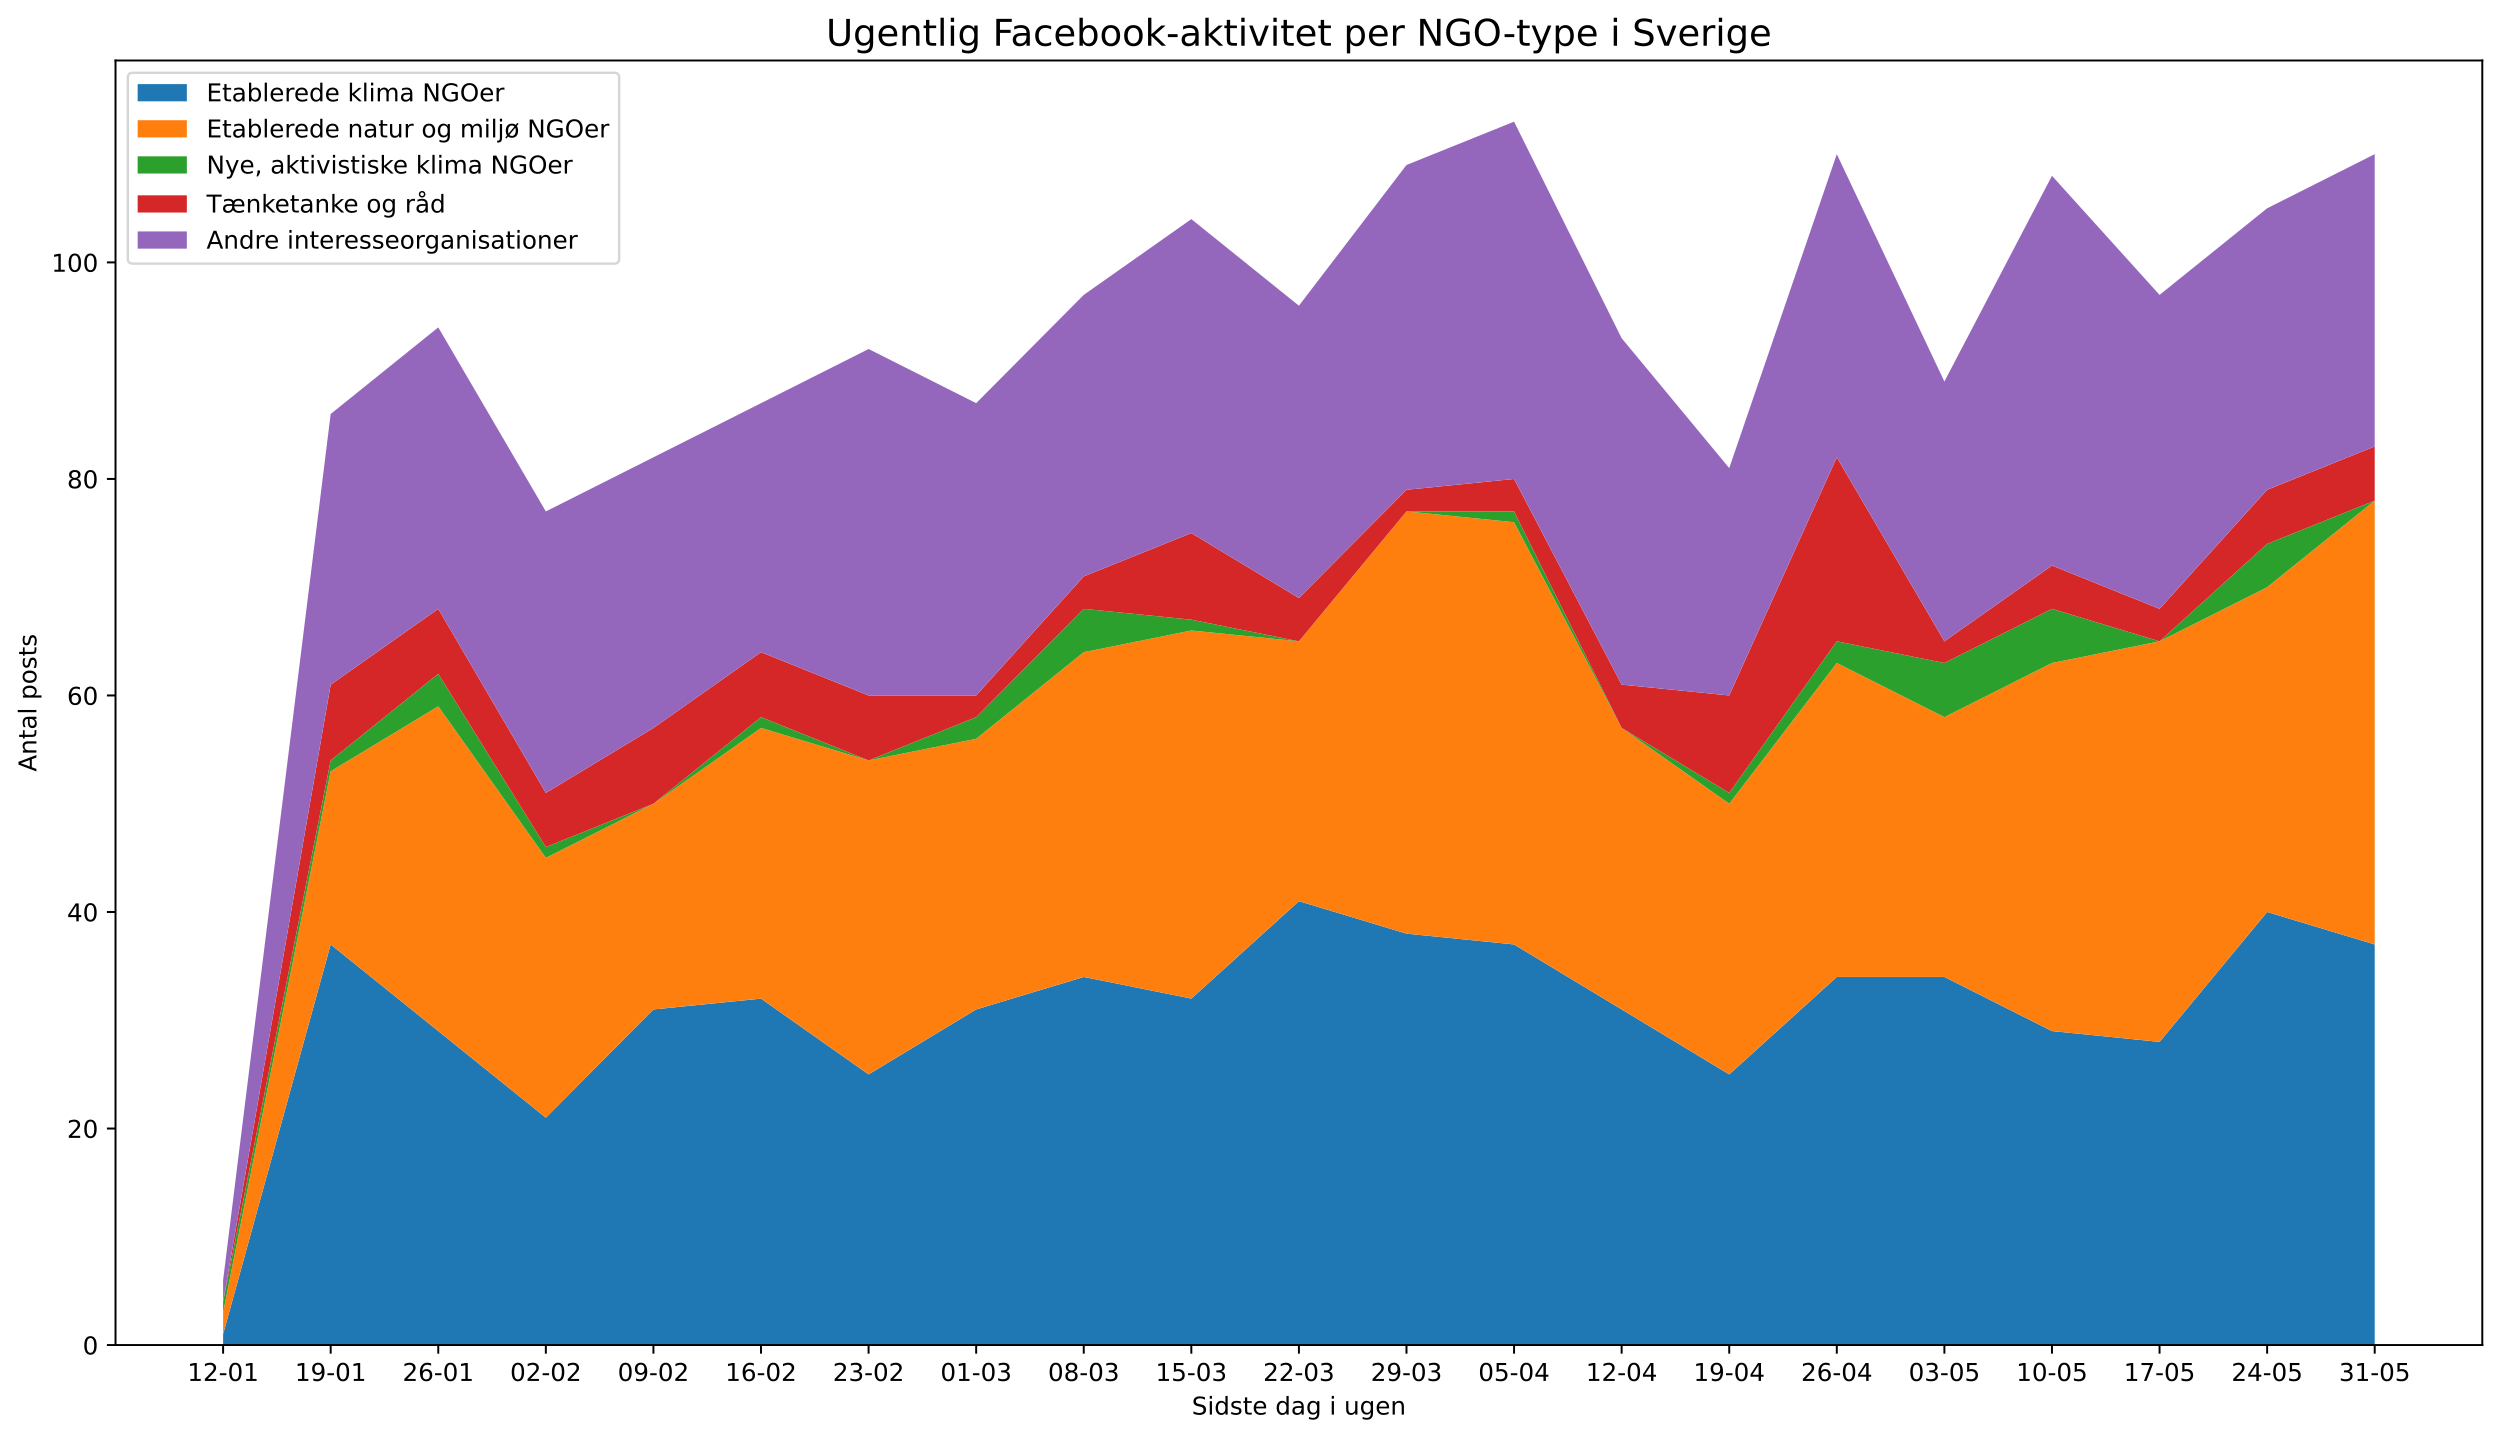 <?xml version="1.0" encoding="utf-8" standalone="no"?>
<!DOCTYPE svg PUBLIC "-//W3C//DTD SVG 1.1//EN"
  "http://www.w3.org/Graphics/SVG/1.1/DTD/svg11.dtd">
<!-- Created with matplotlib (https://matplotlib.org/) -->
<svg height="584.4pt" version="1.1" viewBox="0 0 1016.4 584.4" width="1016.4pt" xmlns="http://www.w3.org/2000/svg" xmlns:xlink="http://www.w3.org/1999/xlink">
 <defs>
  <style type="text/css">
*{stroke-linecap:butt;stroke-linejoin:round;}
  </style>
 </defs>
 <g id="figure_1">
  <g id="patch_1">
   <path d="M 0 584.4 
L 1016.4 584.4 
L 1016.4 0 
L 0 0 
z
" style="fill:#ffffff;"/>
  </g>
  <g id="axes_1">
   <g id="patch_2">
    <path d="M 46.966 546.843 
L 1009.2 546.843 
L 1009.2 24.598 
L 46.966 24.598 
z
" style="fill:#ffffff;"/>
   </g>
   <g id="PolyCollection_1">
    <path clip-path="url(#pf882c0734f)" d="M 90.704 542.442 
L 90.704 546.843 
L 134.441 546.843 
L 178.179 546.843 
L 221.917 546.843 
L 265.655 546.843 
L 309.393 546.843 
L 353.131 546.843 
L 396.869 546.843 
L 440.607 546.843 
L 484.345 546.843 
L 528.083 546.843 
L 571.82 546.843 
L 615.558 546.843 
L 659.296 546.843 
L 703.034 546.843 
L 746.772 546.843 
L 790.51 546.843 
L 834.248 546.843 
L 877.986 546.843 
L 921.724 546.843 
L 965.462 546.843 
L 965.462 383.985 
L 965.462 383.985 
L 921.724 370.781 
L 877.986 423.599 
L 834.248 419.198 
L 790.51 397.19 
L 746.772 397.19 
L 703.034 436.804 
L 659.296 410.395 
L 615.558 383.985 
L 571.82 379.584 
L 528.083 366.379 
L 484.345 405.993 
L 440.607 397.19 
L 396.869 410.395 
L 353.131 436.804 
L 309.393 405.993 
L 265.655 410.395 
L 221.917 454.41 
L 178.179 419.198 
L 134.441 383.985 
L 90.704 542.442 
z
" style="fill:#1f77b4;"/>
   </g>
   <g id="PolyCollection_2">
    <path clip-path="url(#pf882c0734f)" d="M 90.704 533.639 
L 90.704 542.442 
L 134.441 383.985 
L 178.179 419.198 
L 221.917 454.41 
L 265.655 410.395 
L 309.393 405.993 
L 353.131 436.804 
L 396.869 410.395 
L 440.607 397.19 
L 484.345 405.993 
L 528.083 366.379 
L 571.82 379.584 
L 615.558 383.985 
L 659.296 410.395 
L 703.034 436.804 
L 746.772 397.19 
L 790.51 397.19 
L 834.248 419.198 
L 877.986 423.599 
L 921.724 370.781 
L 965.462 383.985 
L 965.462 203.521 
L 965.462 203.521 
L 921.724 238.734 
L 877.986 260.742 
L 834.248 269.545 
L 790.51 291.553 
L 746.772 269.545 
L 703.034 326.765 
L 659.296 295.954 
L 615.558 212.324 
L 571.82 207.923 
L 528.083 260.742 
L 484.345 256.34 
L 440.607 265.143 
L 396.869 300.356 
L 353.131 309.159 
L 309.393 295.954 
L 265.655 326.765 
L 221.917 348.773 
L 178.179 287.151 
L 134.441 313.56 
L 90.704 533.639 
z
" style="fill:#ff7f0e;"/>
   </g>
   <g id="PolyCollection_3">
    <path clip-path="url(#pf882c0734f)" d="M 90.704 529.237 
L 90.704 533.639 
L 134.441 313.56 
L 178.179 287.151 
L 221.917 348.773 
L 265.655 326.765 
L 309.393 295.954 
L 353.131 309.159 
L 396.869 300.356 
L 440.607 265.143 
L 484.345 256.34 
L 528.083 260.742 
L 571.82 207.923 
L 615.558 212.324 
L 659.296 295.954 
L 703.034 326.765 
L 746.772 269.545 
L 790.51 291.553 
L 834.248 269.545 
L 877.986 260.742 
L 921.724 238.734 
L 965.462 203.521 
L 965.462 203.521 
L 965.462 203.521 
L 921.724 221.128 
L 877.986 260.742 
L 834.248 247.537 
L 790.51 269.545 
L 746.772 260.742 
L 703.034 322.363 
L 659.296 295.954 
L 615.558 207.923 
L 571.82 207.923 
L 528.083 260.742 
L 484.345 251.938 
L 440.607 247.537 
L 396.869 291.553 
L 353.131 309.159 
L 309.393 291.553 
L 265.655 326.765 
L 221.917 344.371 
L 178.179 273.946 
L 134.441 309.159 
L 90.704 529.237 
z
" style="fill:#2ca02c;"/>
   </g>
   <g id="PolyCollection_4">
    <path clip-path="url(#pf882c0734f)" d="M 90.704 529.237 
L 90.704 529.237 
L 134.441 309.159 
L 178.179 273.946 
L 221.917 344.371 
L 265.655 326.765 
L 309.393 291.553 
L 353.131 309.159 
L 396.869 291.553 
L 440.607 247.537 
L 484.345 251.938 
L 528.083 260.742 
L 571.82 207.923 
L 615.558 207.923 
L 659.296 295.954 
L 703.034 322.363 
L 746.772 260.742 
L 790.51 269.545 
L 834.248 247.537 
L 877.986 260.742 
L 921.724 221.128 
L 965.462 203.521 
L 965.462 181.513 
L 965.462 181.513 
L 921.724 199.12 
L 877.986 247.537 
L 834.248 229.931 
L 790.51 260.742 
L 746.772 185.915 
L 703.034 282.749 
L 659.296 278.348 
L 615.558 194.718 
L 571.82 199.12 
L 528.083 243.135 
L 484.345 216.726 
L 440.607 234.332 
L 396.869 282.749 
L 353.131 282.749 
L 309.393 265.143 
L 265.655 295.954 
L 221.917 322.363 
L 178.179 247.537 
L 134.441 278.348 
L 90.704 529.237 
z
" style="fill:#d62728;"/>
   </g>
   <g id="PolyCollection_5">
    <path clip-path="url(#pf882c0734f)" d="M 90.704 520.434 
L 90.704 529.237 
L 134.441 278.348 
L 178.179 247.537 
L 221.917 322.363 
L 265.655 295.954 
L 309.393 265.143 
L 353.131 282.749 
L 396.869 282.749 
L 440.607 234.332 
L 484.345 216.726 
L 528.083 243.135 
L 571.82 199.12 
L 615.558 194.718 
L 659.296 278.348 
L 703.034 282.749 
L 746.772 185.915 
L 790.51 260.742 
L 834.248 229.931 
L 877.986 247.537 
L 921.724 199.12 
L 965.462 181.513 
L 965.462 62.671 
L 965.462 62.671 
L 921.724 84.679 
L 877.986 119.892 
L 834.248 71.474 
L 790.51 155.104 
L 746.772 62.671 
L 703.034 190.317 
L 659.296 137.498 
L 615.558 49.466 
L 571.82 67.073 
L 528.083 124.293 
L 484.345 89.081 
L 440.607 119.892 
L 396.869 163.907 
L 353.131 141.899 
L 309.393 163.907 
L 265.655 185.915 
L 221.917 207.923 
L 178.179 133.096 
L 134.441 168.309 
L 90.704 520.434 
z
" style="fill:#9467bd;"/>
   </g>
   <g id="matplotlib.axis_1">
    <g id="xtick_1">
     <g id="line2d_1">
      <defs>
       <path d="M 0 0 
L 0 3.5 
" id="mdcddb3f876" style="stroke:#000000;stroke-width:0.8;"/>
      </defs>
      <g>
       <use style="stroke:#000000;stroke-width:0.8;" x="90.704" xlink:href="#mdcddb3f876" y="546.843"/>
      </g>
     </g>
     <g id="text_1">
      <!-- 12-01 -->
      <defs>
       <path d="M 12.406 8.297 
L 28.516 8.297 
L 28.516 63.922 
L 10.984 60.406 
L 10.984 69.391 
L 28.422 72.906 
L 38.281 72.906 
L 38.281 8.297 
L 54.391 8.297 
L 54.391 0 
L 12.406 0 
z
" id="DejaVuSans-49"/>
       <path d="M 19.188 8.297 
L 53.609 8.297 
L 53.609 0 
L 7.328 0 
L 7.328 8.297 
Q 12.938 14.109 22.625 23.891 
Q 32.328 33.688 34.812 36.531 
Q 39.547 41.844 41.422 45.531 
Q 43.312 49.219 43.312 52.781 
Q 43.312 58.594 39.234 62.25 
Q 35.156 65.922 28.609 65.922 
Q 23.969 65.922 18.812 64.312 
Q 13.672 62.703 7.812 59.422 
L 7.812 69.391 
Q 13.766 71.781 18.938 73 
Q 24.125 74.219 28.422 74.219 
Q 39.75 74.219 46.484 68.547 
Q 53.219 62.891 53.219 53.422 
Q 53.219 48.922 51.531 44.891 
Q 49.859 40.875 45.406 35.406 
Q 44.188 33.984 37.641 27.219 
Q 31.109 20.453 19.188 8.297 
z
" id="DejaVuSans-50"/>
       <path d="M 4.891 31.391 
L 31.203 31.391 
L 31.203 23.391 
L 4.891 23.391 
z
" id="DejaVuSans-45"/>
       <path d="M 31.781 66.406 
Q 24.172 66.406 20.328 58.906 
Q 16.5 51.422 16.5 36.375 
Q 16.5 21.391 20.328 13.891 
Q 24.172 6.391 31.781 6.391 
Q 39.453 6.391 43.281 13.891 
Q 47.125 21.391 47.125 36.375 
Q 47.125 51.422 43.281 58.906 
Q 39.453 66.406 31.781 66.406 
z
M 31.781 74.219 
Q 44.047 74.219 50.516 64.516 
Q 56.984 54.828 56.984 36.375 
Q 56.984 17.969 50.516 8.266 
Q 44.047 -1.422 31.781 -1.422 
Q 19.531 -1.422 13.062 8.266 
Q 6.594 17.969 6.594 36.375 
Q 6.594 54.828 13.062 64.516 
Q 19.531 74.219 31.781 74.219 
z
" id="DejaVuSans-48"/>
      </defs>
      <g transform="translate(76.175 561.442)scale(0.1 -0.1)">
       <use xlink:href="#DejaVuSans-49"/>
       <use x="63.623" xlink:href="#DejaVuSans-50"/>
       <use x="127.246" xlink:href="#DejaVuSans-45"/>
       <use x="163.33" xlink:href="#DejaVuSans-48"/>
       <use x="226.953" xlink:href="#DejaVuSans-49"/>
      </g>
     </g>
    </g>
    <g id="xtick_2">
     <g id="line2d_2">
      <g>
       <use style="stroke:#000000;stroke-width:0.8;" x="134.441" xlink:href="#mdcddb3f876" y="546.843"/>
      </g>
     </g>
     <g id="text_2">
      <!-- 19-01 -->
      <defs>
       <path d="M 10.984 1.516 
L 10.984 10.5 
Q 14.703 8.734 18.5 7.812 
Q 22.312 6.891 25.984 6.891 
Q 35.75 6.891 40.891 13.453 
Q 46.047 20.016 46.781 33.406 
Q 43.953 29.203 39.594 26.953 
Q 35.25 24.703 29.984 24.703 
Q 19.047 24.703 12.672 31.312 
Q 6.297 37.938 6.297 49.422 
Q 6.297 60.641 12.938 67.422 
Q 19.578 74.219 30.609 74.219 
Q 43.266 74.219 49.922 64.516 
Q 56.594 54.828 56.594 36.375 
Q 56.594 19.141 48.406 8.859 
Q 40.234 -1.422 26.422 -1.422 
Q 22.703 -1.422 18.891 -0.688 
Q 15.094 0.047 10.984 1.516 
z
M 30.609 32.422 
Q 37.25 32.422 41.125 36.953 
Q 45.016 41.5 45.016 49.422 
Q 45.016 57.281 41.125 61.844 
Q 37.25 66.406 30.609 66.406 
Q 23.969 66.406 20.094 61.844 
Q 16.219 57.281 16.219 49.422 
Q 16.219 41.5 20.094 36.953 
Q 23.969 32.422 30.609 32.422 
z
" id="DejaVuSans-57"/>
      </defs>
      <g transform="translate(119.913 561.442)scale(0.1 -0.1)">
       <use xlink:href="#DejaVuSans-49"/>
       <use x="63.623" xlink:href="#DejaVuSans-57"/>
       <use x="127.246" xlink:href="#DejaVuSans-45"/>
       <use x="163.33" xlink:href="#DejaVuSans-48"/>
       <use x="226.953" xlink:href="#DejaVuSans-49"/>
      </g>
     </g>
    </g>
    <g id="xtick_3">
     <g id="line2d_3">
      <g>
       <use style="stroke:#000000;stroke-width:0.8;" x="178.179" xlink:href="#mdcddb3f876" y="546.843"/>
      </g>
     </g>
     <g id="text_3">
      <!-- 26-01 -->
      <defs>
       <path d="M 33.016 40.375 
Q 26.375 40.375 22.484 35.828 
Q 18.609 31.297 18.609 23.391 
Q 18.609 15.531 22.484 10.953 
Q 26.375 6.391 33.016 6.391 
Q 39.656 6.391 43.531 10.953 
Q 47.406 15.531 47.406 23.391 
Q 47.406 31.297 43.531 35.828 
Q 39.656 40.375 33.016 40.375 
z
M 52.594 71.297 
L 52.594 62.312 
Q 48.875 64.062 45.094 64.984 
Q 41.312 65.922 37.594 65.922 
Q 27.828 65.922 22.672 59.328 
Q 17.531 52.734 16.797 39.406 
Q 19.672 43.656 24.016 45.922 
Q 28.375 48.188 33.594 48.188 
Q 44.578 48.188 50.953 41.516 
Q 57.328 34.859 57.328 23.391 
Q 57.328 12.156 50.688 5.359 
Q 44.047 -1.422 33.016 -1.422 
Q 20.359 -1.422 13.672 8.266 
Q 6.984 17.969 6.984 36.375 
Q 6.984 53.656 15.188 63.938 
Q 23.391 74.219 37.203 74.219 
Q 40.922 74.219 44.703 73.484 
Q 48.484 72.75 52.594 71.297 
z
" id="DejaVuSans-54"/>
      </defs>
      <g transform="translate(163.65 561.442)scale(0.1 -0.1)">
       <use xlink:href="#DejaVuSans-50"/>
       <use x="63.623" xlink:href="#DejaVuSans-54"/>
       <use x="127.246" xlink:href="#DejaVuSans-45"/>
       <use x="163.33" xlink:href="#DejaVuSans-48"/>
       <use x="226.953" xlink:href="#DejaVuSans-49"/>
      </g>
     </g>
    </g>
    <g id="xtick_4">
     <g id="line2d_4">
      <g>
       <use style="stroke:#000000;stroke-width:0.8;" x="221.917" xlink:href="#mdcddb3f876" y="546.843"/>
      </g>
     </g>
     <g id="text_4">
      <!-- 02-02 -->
      <g transform="translate(207.388 561.442)scale(0.1 -0.1)">
       <use xlink:href="#DejaVuSans-48"/>
       <use x="63.623" xlink:href="#DejaVuSans-50"/>
       <use x="127.246" xlink:href="#DejaVuSans-45"/>
       <use x="163.33" xlink:href="#DejaVuSans-48"/>
       <use x="226.953" xlink:href="#DejaVuSans-50"/>
      </g>
     </g>
    </g>
    <g id="xtick_5">
     <g id="line2d_5">
      <g>
       <use style="stroke:#000000;stroke-width:0.8;" x="265.655" xlink:href="#mdcddb3f876" y="546.843"/>
      </g>
     </g>
     <g id="text_5">
      <!-- 09-02 -->
      <g transform="translate(251.126 561.442)scale(0.1 -0.1)">
       <use xlink:href="#DejaVuSans-48"/>
       <use x="63.623" xlink:href="#DejaVuSans-57"/>
       <use x="127.246" xlink:href="#DejaVuSans-45"/>
       <use x="163.33" xlink:href="#DejaVuSans-48"/>
       <use x="226.953" xlink:href="#DejaVuSans-50"/>
      </g>
     </g>
    </g>
    <g id="xtick_6">
     <g id="line2d_6">
      <g>
       <use style="stroke:#000000;stroke-width:0.8;" x="309.393" xlink:href="#mdcddb3f876" y="546.843"/>
      </g>
     </g>
     <g id="text_6">
      <!-- 16-02 -->
      <g transform="translate(294.864 561.442)scale(0.1 -0.1)">
       <use xlink:href="#DejaVuSans-49"/>
       <use x="63.623" xlink:href="#DejaVuSans-54"/>
       <use x="127.246" xlink:href="#DejaVuSans-45"/>
       <use x="163.33" xlink:href="#DejaVuSans-48"/>
       <use x="226.953" xlink:href="#DejaVuSans-50"/>
      </g>
     </g>
    </g>
    <g id="xtick_7">
     <g id="line2d_7">
      <g>
       <use style="stroke:#000000;stroke-width:0.8;" x="353.131" xlink:href="#mdcddb3f876" y="546.843"/>
      </g>
     </g>
     <g id="text_7">
      <!-- 23-02 -->
      <defs>
       <path d="M 40.578 39.312 
Q 47.656 37.797 51.625 33 
Q 55.609 28.219 55.609 21.188 
Q 55.609 10.406 48.188 4.484 
Q 40.766 -1.422 27.094 -1.422 
Q 22.516 -1.422 17.656 -0.516 
Q 12.797 0.391 7.625 2.203 
L 7.625 11.719 
Q 11.719 9.328 16.594 8.109 
Q 21.484 6.891 26.812 6.891 
Q 36.078 6.891 40.938 10.547 
Q 45.797 14.203 45.797 21.188 
Q 45.797 27.641 41.281 31.266 
Q 36.766 34.906 28.719 34.906 
L 20.219 34.906 
L 20.219 43.016 
L 29.109 43.016 
Q 36.375 43.016 40.234 45.922 
Q 44.094 48.828 44.094 54.297 
Q 44.094 59.906 40.109 62.906 
Q 36.141 65.922 28.719 65.922 
Q 24.656 65.922 20.016 65.031 
Q 15.375 64.156 9.812 62.312 
L 9.812 71.094 
Q 15.438 72.656 20.344 73.438 
Q 25.25 74.219 29.594 74.219 
Q 40.828 74.219 47.359 69.109 
Q 53.906 64.016 53.906 55.328 
Q 53.906 49.266 50.438 45.094 
Q 46.969 40.922 40.578 39.312 
z
" id="DejaVuSans-51"/>
      </defs>
      <g transform="translate(338.602 561.442)scale(0.1 -0.1)">
       <use xlink:href="#DejaVuSans-50"/>
       <use x="63.623" xlink:href="#DejaVuSans-51"/>
       <use x="127.246" xlink:href="#DejaVuSans-45"/>
       <use x="163.33" xlink:href="#DejaVuSans-48"/>
       <use x="226.953" xlink:href="#DejaVuSans-50"/>
      </g>
     </g>
    </g>
    <g id="xtick_8">
     <g id="line2d_8">
      <g>
       <use style="stroke:#000000;stroke-width:0.8;" x="396.869" xlink:href="#mdcddb3f876" y="546.843"/>
      </g>
     </g>
     <g id="text_8">
      <!-- 01-03 -->
      <g transform="translate(382.34 561.442)scale(0.1 -0.1)">
       <use xlink:href="#DejaVuSans-48"/>
       <use x="63.623" xlink:href="#DejaVuSans-49"/>
       <use x="127.246" xlink:href="#DejaVuSans-45"/>
       <use x="163.33" xlink:href="#DejaVuSans-48"/>
       <use x="226.953" xlink:href="#DejaVuSans-51"/>
      </g>
     </g>
    </g>
    <g id="xtick_9">
     <g id="line2d_9">
      <g>
       <use style="stroke:#000000;stroke-width:0.8;" x="440.607" xlink:href="#mdcddb3f876" y="546.843"/>
      </g>
     </g>
     <g id="text_9">
      <!-- 08-03 -->
      <defs>
       <path d="M 31.781 34.625 
Q 24.75 34.625 20.719 30.859 
Q 16.703 27.094 16.703 20.516 
Q 16.703 13.922 20.719 10.156 
Q 24.75 6.391 31.781 6.391 
Q 38.812 6.391 42.859 10.172 
Q 46.922 13.969 46.922 20.516 
Q 46.922 27.094 42.891 30.859 
Q 38.875 34.625 31.781 34.625 
z
M 21.922 38.812 
Q 15.578 40.375 12.031 44.719 
Q 8.5 49.078 8.5 55.328 
Q 8.5 64.062 14.719 69.141 
Q 20.953 74.219 31.781 74.219 
Q 42.672 74.219 48.875 69.141 
Q 55.078 64.062 55.078 55.328 
Q 55.078 49.078 51.531 44.719 
Q 48 40.375 41.703 38.812 
Q 48.828 37.156 52.797 32.312 
Q 56.781 27.484 56.781 20.516 
Q 56.781 9.906 50.312 4.234 
Q 43.844 -1.422 31.781 -1.422 
Q 19.734 -1.422 13.25 4.234 
Q 6.781 9.906 6.781 20.516 
Q 6.781 27.484 10.781 32.312 
Q 14.797 37.156 21.922 38.812 
z
M 18.312 54.391 
Q 18.312 48.734 21.844 45.562 
Q 25.391 42.391 31.781 42.391 
Q 38.141 42.391 41.719 45.562 
Q 45.312 48.734 45.312 54.391 
Q 45.312 60.062 41.719 63.234 
Q 38.141 66.406 31.781 66.406 
Q 25.391 66.406 21.844 63.234 
Q 18.312 60.062 18.312 54.391 
z
" id="DejaVuSans-56"/>
      </defs>
      <g transform="translate(426.078 561.442)scale(0.1 -0.1)">
       <use xlink:href="#DejaVuSans-48"/>
       <use x="63.623" xlink:href="#DejaVuSans-56"/>
       <use x="127.246" xlink:href="#DejaVuSans-45"/>
       <use x="163.33" xlink:href="#DejaVuSans-48"/>
       <use x="226.953" xlink:href="#DejaVuSans-51"/>
      </g>
     </g>
    </g>
    <g id="xtick_10">
     <g id="line2d_10">
      <g>
       <use style="stroke:#000000;stroke-width:0.8;" x="484.345" xlink:href="#mdcddb3f876" y="546.843"/>
      </g>
     </g>
     <g id="text_10">
      <!-- 15-03 -->
      <defs>
       <path d="M 10.797 72.906 
L 49.516 72.906 
L 49.516 64.594 
L 19.828 64.594 
L 19.828 46.734 
Q 21.969 47.469 24.109 47.828 
Q 26.266 48.188 28.422 48.188 
Q 40.625 48.188 47.75 41.5 
Q 54.891 34.812 54.891 23.391 
Q 54.891 11.625 47.562 5.094 
Q 40.234 -1.422 26.906 -1.422 
Q 22.312 -1.422 17.547 -0.641 
Q 12.797 0.141 7.719 1.703 
L 7.719 11.625 
Q 12.109 9.234 16.797 8.062 
Q 21.484 6.891 26.703 6.891 
Q 35.156 6.891 40.078 11.328 
Q 45.016 15.766 45.016 23.391 
Q 45.016 31 40.078 35.438 
Q 35.156 39.891 26.703 39.891 
Q 22.75 39.891 18.812 39.016 
Q 14.891 38.141 10.797 36.281 
z
" id="DejaVuSans-53"/>
      </defs>
      <g transform="translate(469.816 561.442)scale(0.1 -0.1)">
       <use xlink:href="#DejaVuSans-49"/>
       <use x="63.623" xlink:href="#DejaVuSans-53"/>
       <use x="127.246" xlink:href="#DejaVuSans-45"/>
       <use x="163.33" xlink:href="#DejaVuSans-48"/>
       <use x="226.953" xlink:href="#DejaVuSans-51"/>
      </g>
     </g>
    </g>
    <g id="xtick_11">
     <g id="line2d_11">
      <g>
       <use style="stroke:#000000;stroke-width:0.8;" x="528.083" xlink:href="#mdcddb3f876" y="546.843"/>
      </g>
     </g>
     <g id="text_11">
      <!-- 22-03 -->
      <g transform="translate(513.554 561.442)scale(0.1 -0.1)">
       <use xlink:href="#DejaVuSans-50"/>
       <use x="63.623" xlink:href="#DejaVuSans-50"/>
       <use x="127.246" xlink:href="#DejaVuSans-45"/>
       <use x="163.33" xlink:href="#DejaVuSans-48"/>
       <use x="226.953" xlink:href="#DejaVuSans-51"/>
      </g>
     </g>
    </g>
    <g id="xtick_12">
     <g id="line2d_12">
      <g>
       <use style="stroke:#000000;stroke-width:0.8;" x="571.82" xlink:href="#mdcddb3f876" y="546.843"/>
      </g>
     </g>
     <g id="text_12">
      <!-- 29-03 -->
      <g transform="translate(557.292 561.442)scale(0.1 -0.1)">
       <use xlink:href="#DejaVuSans-50"/>
       <use x="63.623" xlink:href="#DejaVuSans-57"/>
       <use x="127.246" xlink:href="#DejaVuSans-45"/>
       <use x="163.33" xlink:href="#DejaVuSans-48"/>
       <use x="226.953" xlink:href="#DejaVuSans-51"/>
      </g>
     </g>
    </g>
    <g id="xtick_13">
     <g id="line2d_13">
      <g>
       <use style="stroke:#000000;stroke-width:0.8;" x="615.558" xlink:href="#mdcddb3f876" y="546.843"/>
      </g>
     </g>
     <g id="text_13">
      <!-- 05-04 -->
      <defs>
       <path d="M 37.797 64.312 
L 12.891 25.391 
L 37.797 25.391 
z
M 35.203 72.906 
L 47.609 72.906 
L 47.609 25.391 
L 58.016 25.391 
L 58.016 17.188 
L 47.609 17.188 
L 47.609 0 
L 37.797 0 
L 37.797 17.188 
L 4.891 17.188 
L 4.891 26.703 
z
" id="DejaVuSans-52"/>
      </defs>
      <g transform="translate(601.029 561.442)scale(0.1 -0.1)">
       <use xlink:href="#DejaVuSans-48"/>
       <use x="63.623" xlink:href="#DejaVuSans-53"/>
       <use x="127.246" xlink:href="#DejaVuSans-45"/>
       <use x="163.33" xlink:href="#DejaVuSans-48"/>
       <use x="226.953" xlink:href="#DejaVuSans-52"/>
      </g>
     </g>
    </g>
    <g id="xtick_14">
     <g id="line2d_14">
      <g>
       <use style="stroke:#000000;stroke-width:0.8;" x="659.296" xlink:href="#mdcddb3f876" y="546.843"/>
      </g>
     </g>
     <g id="text_14">
      <!-- 12-04 -->
      <g transform="translate(644.767 561.442)scale(0.1 -0.1)">
       <use xlink:href="#DejaVuSans-49"/>
       <use x="63.623" xlink:href="#DejaVuSans-50"/>
       <use x="127.246" xlink:href="#DejaVuSans-45"/>
       <use x="163.33" xlink:href="#DejaVuSans-48"/>
       <use x="226.953" xlink:href="#DejaVuSans-52"/>
      </g>
     </g>
    </g>
    <g id="xtick_15">
     <g id="line2d_15">
      <g>
       <use style="stroke:#000000;stroke-width:0.8;" x="703.034" xlink:href="#mdcddb3f876" y="546.843"/>
      </g>
     </g>
     <g id="text_15">
      <!-- 19-04 -->
      <g transform="translate(688.505 561.442)scale(0.1 -0.1)">
       <use xlink:href="#DejaVuSans-49"/>
       <use x="63.623" xlink:href="#DejaVuSans-57"/>
       <use x="127.246" xlink:href="#DejaVuSans-45"/>
       <use x="163.33" xlink:href="#DejaVuSans-48"/>
       <use x="226.953" xlink:href="#DejaVuSans-52"/>
      </g>
     </g>
    </g>
    <g id="xtick_16">
     <g id="line2d_16">
      <g>
       <use style="stroke:#000000;stroke-width:0.8;" x="746.772" xlink:href="#mdcddb3f876" y="546.843"/>
      </g>
     </g>
     <g id="text_16">
      <!-- 26-04 -->
      <g transform="translate(732.243 561.442)scale(0.1 -0.1)">
       <use xlink:href="#DejaVuSans-50"/>
       <use x="63.623" xlink:href="#DejaVuSans-54"/>
       <use x="127.246" xlink:href="#DejaVuSans-45"/>
       <use x="163.33" xlink:href="#DejaVuSans-48"/>
       <use x="226.953" xlink:href="#DejaVuSans-52"/>
      </g>
     </g>
    </g>
    <g id="xtick_17">
     <g id="line2d_17">
      <g>
       <use style="stroke:#000000;stroke-width:0.8;" x="790.51" xlink:href="#mdcddb3f876" y="546.843"/>
      </g>
     </g>
     <g id="text_17">
      <!-- 03-05 -->
      <g transform="translate(775.981 561.442)scale(0.1 -0.1)">
       <use xlink:href="#DejaVuSans-48"/>
       <use x="63.623" xlink:href="#DejaVuSans-51"/>
       <use x="127.246" xlink:href="#DejaVuSans-45"/>
       <use x="163.33" xlink:href="#DejaVuSans-48"/>
       <use x="226.953" xlink:href="#DejaVuSans-53"/>
      </g>
     </g>
    </g>
    <g id="xtick_18">
     <g id="line2d_18">
      <g>
       <use style="stroke:#000000;stroke-width:0.8;" x="834.248" xlink:href="#mdcddb3f876" y="546.843"/>
      </g>
     </g>
     <g id="text_18">
      <!-- 10-05 -->
      <g transform="translate(819.719 561.442)scale(0.1 -0.1)">
       <use xlink:href="#DejaVuSans-49"/>
       <use x="63.623" xlink:href="#DejaVuSans-48"/>
       <use x="127.246" xlink:href="#DejaVuSans-45"/>
       <use x="163.33" xlink:href="#DejaVuSans-48"/>
       <use x="226.953" xlink:href="#DejaVuSans-53"/>
      </g>
     </g>
    </g>
    <g id="xtick_19">
     <g id="line2d_19">
      <g>
       <use style="stroke:#000000;stroke-width:0.8;" x="877.986" xlink:href="#mdcddb3f876" y="546.843"/>
      </g>
     </g>
     <g id="text_19">
      <!-- 17-05 -->
      <defs>
       <path d="M 8.203 72.906 
L 55.078 72.906 
L 55.078 68.703 
L 28.609 0 
L 18.312 0 
L 43.219 64.594 
L 8.203 64.594 
z
" id="DejaVuSans-55"/>
      </defs>
      <g transform="translate(863.457 561.442)scale(0.1 -0.1)">
       <use xlink:href="#DejaVuSans-49"/>
       <use x="63.623" xlink:href="#DejaVuSans-55"/>
       <use x="127.246" xlink:href="#DejaVuSans-45"/>
       <use x="163.33" xlink:href="#DejaVuSans-48"/>
       <use x="226.953" xlink:href="#DejaVuSans-53"/>
      </g>
     </g>
    </g>
    <g id="xtick_20">
     <g id="line2d_20">
      <g>
       <use style="stroke:#000000;stroke-width:0.8;" x="921.724" xlink:href="#mdcddb3f876" y="546.843"/>
      </g>
     </g>
     <g id="text_20">
      <!-- 24-05 -->
      <g transform="translate(907.195 561.442)scale(0.1 -0.1)">
       <use xlink:href="#DejaVuSans-50"/>
       <use x="63.623" xlink:href="#DejaVuSans-52"/>
       <use x="127.246" xlink:href="#DejaVuSans-45"/>
       <use x="163.33" xlink:href="#DejaVuSans-48"/>
       <use x="226.953" xlink:href="#DejaVuSans-53"/>
      </g>
     </g>
    </g>
    <g id="xtick_21">
     <g id="line2d_21">
      <g>
       <use style="stroke:#000000;stroke-width:0.8;" x="965.462" xlink:href="#mdcddb3f876" y="546.843"/>
      </g>
     </g>
     <g id="text_21">
      <!-- 31-05 -->
      <g transform="translate(950.933 561.442)scale(0.1 -0.1)">
       <use xlink:href="#DejaVuSans-51"/>
       <use x="63.623" xlink:href="#DejaVuSans-49"/>
       <use x="127.246" xlink:href="#DejaVuSans-45"/>
       <use x="163.33" xlink:href="#DejaVuSans-48"/>
       <use x="226.953" xlink:href="#DejaVuSans-53"/>
      </g>
     </g>
    </g>
    <g id="text_22">
     <!-- Sidste dag i ugen -->
     <defs>
      <path d="M 53.516 70.516 
L 53.516 60.891 
Q 47.906 63.578 42.922 64.891 
Q 37.938 66.219 33.297 66.219 
Q 25.25 66.219 20.875 63.094 
Q 16.5 59.969 16.5 54.203 
Q 16.5 49.359 19.406 46.891 
Q 22.312 44.438 30.422 42.922 
L 36.375 41.703 
Q 47.406 39.594 52.656 34.297 
Q 57.906 29 57.906 20.125 
Q 57.906 9.516 50.797 4.047 
Q 43.703 -1.422 29.984 -1.422 
Q 24.812 -1.422 18.969 -0.25 
Q 13.141 0.922 6.891 3.219 
L 6.891 13.375 
Q 12.891 10.016 18.656 8.297 
Q 24.422 6.594 29.984 6.594 
Q 38.422 6.594 43.016 9.906 
Q 47.609 13.234 47.609 19.391 
Q 47.609 24.75 44.312 27.781 
Q 41.016 30.812 33.5 32.328 
L 27.484 33.5 
Q 16.453 35.688 11.516 40.375 
Q 6.594 45.062 6.594 53.422 
Q 6.594 63.094 13.406 68.656 
Q 20.219 74.219 32.172 74.219 
Q 37.312 74.219 42.625 73.281 
Q 47.953 72.359 53.516 70.516 
z
" id="DejaVuSans-83"/>
      <path d="M 9.422 54.688 
L 18.406 54.688 
L 18.406 0 
L 9.422 0 
z
M 9.422 75.984 
L 18.406 75.984 
L 18.406 64.594 
L 9.422 64.594 
z
" id="DejaVuSans-105"/>
      <path d="M 45.406 46.391 
L 45.406 75.984 
L 54.391 75.984 
L 54.391 0 
L 45.406 0 
L 45.406 8.203 
Q 42.578 3.328 38.25 0.953 
Q 33.938 -1.422 27.875 -1.422 
Q 17.969 -1.422 11.734 6.484 
Q 5.516 14.406 5.516 27.297 
Q 5.516 40.188 11.734 48.094 
Q 17.969 56 27.875 56 
Q 33.938 56 38.25 53.625 
Q 42.578 51.266 45.406 46.391 
z
M 14.797 27.297 
Q 14.797 17.391 18.875 11.75 
Q 22.953 6.109 30.078 6.109 
Q 37.203 6.109 41.297 11.75 
Q 45.406 17.391 45.406 27.297 
Q 45.406 37.203 41.297 42.844 
Q 37.203 48.484 30.078 48.484 
Q 22.953 48.484 18.875 42.844 
Q 14.797 37.203 14.797 27.297 
z
" id="DejaVuSans-100"/>
      <path d="M 44.281 53.078 
L 44.281 44.578 
Q 40.484 46.531 36.375 47.5 
Q 32.281 48.484 27.875 48.484 
Q 21.188 48.484 17.844 46.438 
Q 14.5 44.391 14.5 40.281 
Q 14.5 37.156 16.891 35.375 
Q 19.281 33.594 26.516 31.984 
L 29.594 31.297 
Q 39.156 29.25 43.188 25.516 
Q 47.219 21.781 47.219 15.094 
Q 47.219 7.469 41.188 3.016 
Q 35.156 -1.422 24.609 -1.422 
Q 20.219 -1.422 15.453 -0.562 
Q 10.688 0.297 5.422 2 
L 5.422 11.281 
Q 10.406 8.688 15.234 7.391 
Q 20.062 6.109 24.812 6.109 
Q 31.156 6.109 34.562 8.281 
Q 37.984 10.453 37.984 14.406 
Q 37.984 18.062 35.516 20.016 
Q 33.062 21.969 24.703 23.781 
L 21.578 24.516 
Q 13.234 26.266 9.516 29.906 
Q 5.812 33.547 5.812 39.891 
Q 5.812 47.609 11.281 51.797 
Q 16.75 56 26.812 56 
Q 31.781 56 36.172 55.266 
Q 40.578 54.547 44.281 53.078 
z
" id="DejaVuSans-115"/>
      <path d="M 18.312 70.219 
L 18.312 54.688 
L 36.812 54.688 
L 36.812 47.703 
L 18.312 47.703 
L 18.312 18.016 
Q 18.312 11.328 20.141 9.422 
Q 21.969 7.516 27.594 7.516 
L 36.812 7.516 
L 36.812 0 
L 27.594 0 
Q 17.188 0 13.234 3.875 
Q 9.281 7.766 9.281 18.016 
L 9.281 47.703 
L 2.688 47.703 
L 2.688 54.688 
L 9.281 54.688 
L 9.281 70.219 
z
" id="DejaVuSans-116"/>
      <path d="M 56.203 29.594 
L 56.203 25.203 
L 14.891 25.203 
Q 15.484 15.922 20.484 11.062 
Q 25.484 6.203 34.422 6.203 
Q 39.594 6.203 44.453 7.469 
Q 49.312 8.734 54.109 11.281 
L 54.109 2.781 
Q 49.266 0.734 44.188 -0.344 
Q 39.109 -1.422 33.891 -1.422 
Q 20.797 -1.422 13.156 6.188 
Q 5.516 13.812 5.516 26.812 
Q 5.516 40.234 12.766 48.109 
Q 20.016 56 32.328 56 
Q 43.359 56 49.781 48.891 
Q 56.203 41.797 56.203 29.594 
z
M 47.219 32.234 
Q 47.125 39.594 43.094 43.984 
Q 39.062 48.391 32.422 48.391 
Q 24.906 48.391 20.391 44.141 
Q 15.875 39.891 15.188 32.172 
z
" id="DejaVuSans-101"/>
      <path id="DejaVuSans-32"/>
      <path d="M 34.281 27.484 
Q 23.391 27.484 19.188 25 
Q 14.984 22.516 14.984 16.5 
Q 14.984 11.719 18.141 8.906 
Q 21.297 6.109 26.703 6.109 
Q 34.188 6.109 38.703 11.406 
Q 43.219 16.703 43.219 25.484 
L 43.219 27.484 
z
M 52.203 31.203 
L 52.203 0 
L 43.219 0 
L 43.219 8.297 
Q 40.141 3.328 35.547 0.953 
Q 30.953 -1.422 24.312 -1.422 
Q 15.922 -1.422 10.953 3.297 
Q 6 8.016 6 15.922 
Q 6 25.141 12.172 29.828 
Q 18.359 34.516 30.609 34.516 
L 43.219 34.516 
L 43.219 35.406 
Q 43.219 41.609 39.141 45 
Q 35.062 48.391 27.688 48.391 
Q 23 48.391 18.547 47.266 
Q 14.109 46.141 10.016 43.891 
L 10.016 52.203 
Q 14.938 54.109 19.578 55.047 
Q 24.219 56 28.609 56 
Q 40.484 56 46.344 49.844 
Q 52.203 43.703 52.203 31.203 
z
" id="DejaVuSans-97"/>
      <path d="M 45.406 27.984 
Q 45.406 37.75 41.375 43.109 
Q 37.359 48.484 30.078 48.484 
Q 22.859 48.484 18.828 43.109 
Q 14.797 37.75 14.797 27.984 
Q 14.797 18.266 18.828 12.891 
Q 22.859 7.516 30.078 7.516 
Q 37.359 7.516 41.375 12.891 
Q 45.406 18.266 45.406 27.984 
z
M 54.391 6.781 
Q 54.391 -7.172 48.188 -13.984 
Q 42 -20.797 29.203 -20.797 
Q 24.469 -20.797 20.266 -20.094 
Q 16.062 -19.391 12.109 -17.922 
L 12.109 -9.188 
Q 16.062 -11.328 19.922 -12.344 
Q 23.781 -13.375 27.781 -13.375 
Q 36.625 -13.375 41.016 -8.766 
Q 45.406 -4.156 45.406 5.172 
L 45.406 9.625 
Q 42.625 4.781 38.281 2.391 
Q 33.938 0 27.875 0 
Q 17.828 0 11.672 7.656 
Q 5.516 15.328 5.516 27.984 
Q 5.516 40.672 11.672 48.328 
Q 17.828 56 27.875 56 
Q 33.938 56 38.281 53.609 
Q 42.625 51.219 45.406 46.391 
L 45.406 54.688 
L 54.391 54.688 
z
" id="DejaVuSans-103"/>
      <path d="M 8.5 21.578 
L 8.5 54.688 
L 17.484 54.688 
L 17.484 21.922 
Q 17.484 14.156 20.5 10.266 
Q 23.531 6.391 29.594 6.391 
Q 36.859 6.391 41.078 11.031 
Q 45.312 15.672 45.312 23.688 
L 45.312 54.688 
L 54.297 54.688 
L 54.297 0 
L 45.312 0 
L 45.312 8.406 
Q 42.047 3.422 37.719 1 
Q 33.406 -1.422 27.688 -1.422 
Q 18.266 -1.422 13.375 4.438 
Q 8.5 10.297 8.5 21.578 
z
M 31.109 56 
z
" id="DejaVuSans-117"/>
      <path d="M 54.891 33.016 
L 54.891 0 
L 45.906 0 
L 45.906 32.719 
Q 45.906 40.484 42.875 44.328 
Q 39.844 48.188 33.797 48.188 
Q 26.516 48.188 22.312 43.547 
Q 18.109 38.922 18.109 30.906 
L 18.109 0 
L 9.078 0 
L 9.078 54.688 
L 18.109 54.688 
L 18.109 46.188 
Q 21.344 51.125 25.703 53.562 
Q 30.078 56 35.797 56 
Q 45.219 56 50.047 50.172 
Q 54.891 44.344 54.891 33.016 
z
" id="DejaVuSans-110"/>
     </defs>
     <g transform="translate(484.547 575.12)scale(0.1 -0.1)">
      <use xlink:href="#DejaVuSans-83"/>
      <use x="63.477" xlink:href="#DejaVuSans-105"/>
      <use x="91.26" xlink:href="#DejaVuSans-100"/>
      <use x="154.736" xlink:href="#DejaVuSans-115"/>
      <use x="206.836" xlink:href="#DejaVuSans-116"/>
      <use x="246.045" xlink:href="#DejaVuSans-101"/>
      <use x="307.568" xlink:href="#DejaVuSans-32"/>
      <use x="339.355" xlink:href="#DejaVuSans-100"/>
      <use x="402.832" xlink:href="#DejaVuSans-97"/>
      <use x="464.111" xlink:href="#DejaVuSans-103"/>
      <use x="527.588" xlink:href="#DejaVuSans-32"/>
      <use x="559.375" xlink:href="#DejaVuSans-105"/>
      <use x="587.158" xlink:href="#DejaVuSans-32"/>
      <use x="618.945" xlink:href="#DejaVuSans-117"/>
      <use x="682.324" xlink:href="#DejaVuSans-103"/>
      <use x="745.801" xlink:href="#DejaVuSans-101"/>
      <use x="807.324" xlink:href="#DejaVuSans-110"/>
     </g>
    </g>
   </g>
   <g id="matplotlib.axis_2">
    <g id="ytick_1">
     <g id="line2d_22">
      <defs>
       <path d="M 0 0 
L -3.5 0 
" id="mcdc33c0aa7" style="stroke:#000000;stroke-width:0.8;"/>
      </defs>
      <g>
       <use style="stroke:#000000;stroke-width:0.8;" x="46.966" xlink:href="#mcdc33c0aa7" y="546.843"/>
      </g>
     </g>
     <g id="text_23">
      <!-- 0 -->
      <g transform="translate(33.603 550.642)scale(0.1 -0.1)">
       <use xlink:href="#DejaVuSans-48"/>
      </g>
     </g>
    </g>
    <g id="ytick_2">
     <g id="line2d_23">
      <g>
       <use style="stroke:#000000;stroke-width:0.8;" x="46.966" xlink:href="#mcdc33c0aa7" y="458.812"/>
      </g>
     </g>
     <g id="text_24">
      <!-- 20 -->
      <g transform="translate(27.241 462.611)scale(0.1 -0.1)">
       <use xlink:href="#DejaVuSans-50"/>
       <use x="63.623" xlink:href="#DejaVuSans-48"/>
      </g>
     </g>
    </g>
    <g id="ytick_3">
     <g id="line2d_24">
      <g>
       <use style="stroke:#000000;stroke-width:0.8;" x="46.966" xlink:href="#mcdc33c0aa7" y="370.781"/>
      </g>
     </g>
     <g id="text_25">
      <!-- 40 -->
      <g transform="translate(27.241 374.58)scale(0.1 -0.1)">
       <use xlink:href="#DejaVuSans-52"/>
       <use x="63.623" xlink:href="#DejaVuSans-48"/>
      </g>
     </g>
    </g>
    <g id="ytick_4">
     <g id="line2d_25">
      <g>
       <use style="stroke:#000000;stroke-width:0.8;" x="46.966" xlink:href="#mcdc33c0aa7" y="282.749"/>
      </g>
     </g>
     <g id="text_26">
      <!-- 60 -->
      <g transform="translate(27.241 286.549)scale(0.1 -0.1)">
       <use xlink:href="#DejaVuSans-54"/>
       <use x="63.623" xlink:href="#DejaVuSans-48"/>
      </g>
     </g>
    </g>
    <g id="ytick_5">
     <g id="line2d_26">
      <g>
       <use style="stroke:#000000;stroke-width:0.8;" x="46.966" xlink:href="#mcdc33c0aa7" y="194.718"/>
      </g>
     </g>
     <g id="text_27">
      <!-- 80 -->
      <g transform="translate(27.241 198.517)scale(0.1 -0.1)">
       <use xlink:href="#DejaVuSans-56"/>
       <use x="63.623" xlink:href="#DejaVuSans-48"/>
      </g>
     </g>
    </g>
    <g id="ytick_6">
     <g id="line2d_27">
      <g>
       <use style="stroke:#000000;stroke-width:0.8;" x="46.966" xlink:href="#mcdc33c0aa7" y="106.687"/>
      </g>
     </g>
     <g id="text_28">
      <!-- 100 -->
      <g transform="translate(20.878 110.486)scale(0.1 -0.1)">
       <use xlink:href="#DejaVuSans-49"/>
       <use x="63.623" xlink:href="#DejaVuSans-48"/>
       <use x="127.246" xlink:href="#DejaVuSans-48"/>
      </g>
     </g>
    </g>
    <g id="text_29">
     <!-- Antal posts -->
     <defs>
      <path d="M 34.188 63.188 
L 20.797 26.906 
L 47.609 26.906 
z
M 28.609 72.906 
L 39.797 72.906 
L 67.578 0 
L 57.328 0 
L 50.688 18.703 
L 17.828 18.703 
L 11.188 0 
L 0.781 0 
z
" id="DejaVuSans-65"/>
      <path d="M 9.422 75.984 
L 18.406 75.984 
L 18.406 0 
L 9.422 0 
z
" id="DejaVuSans-108"/>
      <path d="M 18.109 8.203 
L 18.109 -20.797 
L 9.078 -20.797 
L 9.078 54.688 
L 18.109 54.688 
L 18.109 46.391 
Q 20.953 51.266 25.266 53.625 
Q 29.594 56 35.594 56 
Q 45.562 56 51.781 48.094 
Q 58.016 40.188 58.016 27.297 
Q 58.016 14.406 51.781 6.484 
Q 45.562 -1.422 35.594 -1.422 
Q 29.594 -1.422 25.266 0.953 
Q 20.953 3.328 18.109 8.203 
z
M 48.688 27.297 
Q 48.688 37.203 44.609 42.844 
Q 40.531 48.484 33.406 48.484 
Q 26.266 48.484 22.188 42.844 
Q 18.109 37.203 18.109 27.297 
Q 18.109 17.391 22.188 11.75 
Q 26.266 6.109 33.406 6.109 
Q 40.531 6.109 44.609 11.75 
Q 48.688 17.391 48.688 27.297 
z
" id="DejaVuSans-112"/>
      <path d="M 30.609 48.391 
Q 23.391 48.391 19.188 42.75 
Q 14.984 37.109 14.984 27.297 
Q 14.984 17.484 19.156 11.844 
Q 23.344 6.203 30.609 6.203 
Q 37.797 6.203 41.984 11.859 
Q 46.188 17.531 46.188 27.297 
Q 46.188 37.016 41.984 42.703 
Q 37.797 48.391 30.609 48.391 
z
M 30.609 56 
Q 42.328 56 49.016 48.375 
Q 55.719 40.766 55.719 27.297 
Q 55.719 13.875 49.016 6.219 
Q 42.328 -1.422 30.609 -1.422 
Q 18.844 -1.422 12.172 6.219 
Q 5.516 13.875 5.516 27.297 
Q 5.516 40.766 12.172 48.375 
Q 18.844 56 30.609 56 
z
" id="DejaVuSans-111"/>
     </defs>
     <g transform="translate(14.798 313.715)rotate(-90)scale(0.1 -0.1)">
      <use xlink:href="#DejaVuSans-65"/>
      <use x="68.408" xlink:href="#DejaVuSans-110"/>
      <use x="131.787" xlink:href="#DejaVuSans-116"/>
      <use x="170.996" xlink:href="#DejaVuSans-97"/>
      <use x="232.275" xlink:href="#DejaVuSans-108"/>
      <use x="260.059" xlink:href="#DejaVuSans-32"/>
      <use x="291.846" xlink:href="#DejaVuSans-112"/>
      <use x="355.322" xlink:href="#DejaVuSans-111"/>
      <use x="416.504" xlink:href="#DejaVuSans-115"/>
      <use x="468.604" xlink:href="#DejaVuSans-116"/>
      <use x="507.812" xlink:href="#DejaVuSans-115"/>
     </g>
    </g>
   </g>
   <g id="patch_3">
    <path d="M 46.966 546.843 
L 46.966 24.598 
" style="fill:none;stroke:#000000;stroke-linecap:square;stroke-linejoin:miter;stroke-width:0.8;"/>
   </g>
   <g id="patch_4">
    <path d="M 1009.2 546.843 
L 1009.2 24.598 
" style="fill:none;stroke:#000000;stroke-linecap:square;stroke-linejoin:miter;stroke-width:0.8;"/>
   </g>
   <g id="patch_5">
    <path d="M 46.966 546.843 
L 1009.2 546.843 
" style="fill:none;stroke:#000000;stroke-linecap:square;stroke-linejoin:miter;stroke-width:0.8;"/>
   </g>
   <g id="patch_6">
    <path d="M 46.966 24.598 
L 1009.2 24.598 
" style="fill:none;stroke:#000000;stroke-linecap:square;stroke-linejoin:miter;stroke-width:0.8;"/>
   </g>
   <g id="text_30">
    <!-- Ugentlig Facebook-aktivitet per NGO-type i Sverige -->
    <defs>
     <path d="M 8.688 72.906 
L 18.609 72.906 
L 18.609 28.609 
Q 18.609 16.891 22.844 11.734 
Q 27.094 6.594 36.625 6.594 
Q 46.094 6.594 50.344 11.734 
Q 54.594 16.891 54.594 28.609 
L 54.594 72.906 
L 64.5 72.906 
L 64.5 27.391 
Q 64.5 13.141 57.438 5.859 
Q 50.391 -1.422 36.625 -1.422 
Q 22.797 -1.422 15.734 5.859 
Q 8.688 13.141 8.688 27.391 
z
" id="DejaVuSans-85"/>
     <path d="M 9.812 72.906 
L 51.703 72.906 
L 51.703 64.594 
L 19.672 64.594 
L 19.672 43.109 
L 48.578 43.109 
L 48.578 34.812 
L 19.672 34.812 
L 19.672 0 
L 9.812 0 
z
" id="DejaVuSans-70"/>
     <path d="M 48.781 52.594 
L 48.781 44.188 
Q 44.969 46.297 41.141 47.344 
Q 37.312 48.391 33.406 48.391 
Q 24.656 48.391 19.812 42.844 
Q 14.984 37.312 14.984 27.297 
Q 14.984 17.281 19.812 11.734 
Q 24.656 6.203 33.406 6.203 
Q 37.312 6.203 41.141 7.25 
Q 44.969 8.297 48.781 10.406 
L 48.781 2.094 
Q 45.016 0.344 40.984 -0.531 
Q 36.969 -1.422 32.422 -1.422 
Q 20.062 -1.422 12.781 6.344 
Q 5.516 14.109 5.516 27.297 
Q 5.516 40.672 12.859 48.328 
Q 20.219 56 33.016 56 
Q 37.156 56 41.109 55.141 
Q 45.062 54.297 48.781 52.594 
z
" id="DejaVuSans-99"/>
     <path d="M 48.688 27.297 
Q 48.688 37.203 44.609 42.844 
Q 40.531 48.484 33.406 48.484 
Q 26.266 48.484 22.188 42.844 
Q 18.109 37.203 18.109 27.297 
Q 18.109 17.391 22.188 11.75 
Q 26.266 6.109 33.406 6.109 
Q 40.531 6.109 44.609 11.75 
Q 48.688 17.391 48.688 27.297 
z
M 18.109 46.391 
Q 20.953 51.266 25.266 53.625 
Q 29.594 56 35.594 56 
Q 45.562 56 51.781 48.094 
Q 58.016 40.188 58.016 27.297 
Q 58.016 14.406 51.781 6.484 
Q 45.562 -1.422 35.594 -1.422 
Q 29.594 -1.422 25.266 0.953 
Q 20.953 3.328 18.109 8.203 
L 18.109 0 
L 9.078 0 
L 9.078 75.984 
L 18.109 75.984 
z
" id="DejaVuSans-98"/>
     <path d="M 9.078 75.984 
L 18.109 75.984 
L 18.109 31.109 
L 44.922 54.688 
L 56.391 54.688 
L 27.391 29.109 
L 57.625 0 
L 45.906 0 
L 18.109 26.703 
L 18.109 0 
L 9.078 0 
z
" id="DejaVuSans-107"/>
     <path d="M 2.984 54.688 
L 12.5 54.688 
L 29.594 8.797 
L 46.688 54.688 
L 56.203 54.688 
L 35.688 0 
L 23.484 0 
z
" id="DejaVuSans-118"/>
     <path d="M 41.109 46.297 
Q 39.594 47.172 37.812 47.578 
Q 36.031 48 33.891 48 
Q 26.266 48 22.188 43.047 
Q 18.109 38.094 18.109 28.812 
L 18.109 0 
L 9.078 0 
L 9.078 54.688 
L 18.109 54.688 
L 18.109 46.188 
Q 20.953 51.172 25.484 53.578 
Q 30.031 56 36.531 56 
Q 37.453 56 38.578 55.875 
Q 39.703 55.766 41.062 55.516 
z
" id="DejaVuSans-114"/>
     <path d="M 9.812 72.906 
L 23.094 72.906 
L 55.422 11.922 
L 55.422 72.906 
L 64.984 72.906 
L 64.984 0 
L 51.703 0 
L 19.391 60.984 
L 19.391 0 
L 9.812 0 
z
" id="DejaVuSans-78"/>
     <path d="M 59.516 10.406 
L 59.516 29.984 
L 43.406 29.984 
L 43.406 38.094 
L 69.281 38.094 
L 69.281 6.781 
Q 63.578 2.734 56.688 0.656 
Q 49.812 -1.422 42 -1.422 
Q 24.906 -1.422 15.25 8.562 
Q 5.609 18.562 5.609 36.375 
Q 5.609 54.25 15.25 64.234 
Q 24.906 74.219 42 74.219 
Q 49.125 74.219 55.547 72.453 
Q 61.969 70.703 67.391 67.281 
L 67.391 56.781 
Q 61.922 61.422 55.766 63.766 
Q 49.609 66.109 42.828 66.109 
Q 29.438 66.109 22.719 58.641 
Q 16.016 51.172 16.016 36.375 
Q 16.016 21.625 22.719 14.156 
Q 29.438 6.688 42.828 6.688 
Q 48.047 6.688 52.141 7.594 
Q 56.25 8.5 59.516 10.406 
z
" id="DejaVuSans-71"/>
     <path d="M 39.406 66.219 
Q 28.656 66.219 22.328 58.203 
Q 16.016 50.203 16.016 36.375 
Q 16.016 22.609 22.328 14.594 
Q 28.656 6.594 39.406 6.594 
Q 50.141 6.594 56.422 14.594 
Q 62.703 22.609 62.703 36.375 
Q 62.703 50.203 56.422 58.203 
Q 50.141 66.219 39.406 66.219 
z
M 39.406 74.219 
Q 54.734 74.219 63.906 63.938 
Q 73.094 53.656 73.094 36.375 
Q 73.094 19.141 63.906 8.859 
Q 54.734 -1.422 39.406 -1.422 
Q 24.031 -1.422 14.812 8.828 
Q 5.609 19.094 5.609 36.375 
Q 5.609 53.656 14.812 63.938 
Q 24.031 74.219 39.406 74.219 
z
" id="DejaVuSans-79"/>
     <path d="M 32.172 -5.078 
Q 28.375 -14.844 24.75 -17.812 
Q 21.141 -20.797 15.094 -20.797 
L 7.906 -20.797 
L 7.906 -13.281 
L 13.188 -13.281 
Q 16.891 -13.281 18.938 -11.516 
Q 21 -9.766 23.484 -3.219 
L 25.094 0.875 
L 2.984 54.688 
L 12.5 54.688 
L 29.594 11.922 
L 46.688 54.688 
L 56.203 54.688 
z
" id="DejaVuSans-121"/>
    </defs>
    <g transform="translate(335.849 18.598)scale(0.15 -0.15)">
     <use xlink:href="#DejaVuSans-85"/>
     <use x="73.193" xlink:href="#DejaVuSans-103"/>
     <use x="136.67" xlink:href="#DejaVuSans-101"/>
     <use x="198.193" xlink:href="#DejaVuSans-110"/>
     <use x="261.572" xlink:href="#DejaVuSans-116"/>
     <use x="300.781" xlink:href="#DejaVuSans-108"/>
     <use x="328.564" xlink:href="#DejaVuSans-105"/>
     <use x="356.348" xlink:href="#DejaVuSans-103"/>
     <use x="419.824" xlink:href="#DejaVuSans-32"/>
     <use x="451.611" xlink:href="#DejaVuSans-70"/>
     <use x="500.006" xlink:href="#DejaVuSans-97"/>
     <use x="561.285" xlink:href="#DejaVuSans-99"/>
     <use x="616.266" xlink:href="#DejaVuSans-101"/>
     <use x="677.789" xlink:href="#DejaVuSans-98"/>
     <use x="741.266" xlink:href="#DejaVuSans-111"/>
     <use x="802.447" xlink:href="#DejaVuSans-111"/>
     <use x="863.629" xlink:href="#DejaVuSans-107"/>
     <use x="921.539" xlink:href="#DejaVuSans-45"/>
     <use x="957.623" xlink:href="#DejaVuSans-97"/>
     <use x="1018.902" xlink:href="#DejaVuSans-107"/>
     <use x="1076.812" xlink:href="#DejaVuSans-116"/>
     <use x="1116.021" xlink:href="#DejaVuSans-105"/>
     <use x="1143.805" xlink:href="#DejaVuSans-118"/>
     <use x="1202.984" xlink:href="#DejaVuSans-105"/>
     <use x="1230.768" xlink:href="#DejaVuSans-116"/>
     <use x="1269.977" xlink:href="#DejaVuSans-101"/>
     <use x="1331.5" xlink:href="#DejaVuSans-116"/>
     <use x="1370.709" xlink:href="#DejaVuSans-32"/>
     <use x="1402.496" xlink:href="#DejaVuSans-112"/>
     <use x="1465.973" xlink:href="#DejaVuSans-101"/>
     <use x="1527.496" xlink:href="#DejaVuSans-114"/>
     <use x="1568.609" xlink:href="#DejaVuSans-32"/>
     <use x="1600.396" xlink:href="#DejaVuSans-78"/>
     <use x="1675.201" xlink:href="#DejaVuSans-71"/>
     <use x="1752.691" xlink:href="#DejaVuSans-79"/>
     <use x="1834.152" xlink:href="#DejaVuSans-45"/>
     <use x="1870.236" xlink:href="#DejaVuSans-116"/>
     <use x="1909.445" xlink:href="#DejaVuSans-121"/>
     <use x="1968.625" xlink:href="#DejaVuSans-112"/>
     <use x="2032.102" xlink:href="#DejaVuSans-101"/>
     <use x="2093.625" xlink:href="#DejaVuSans-32"/>
     <use x="2125.412" xlink:href="#DejaVuSans-105"/>
     <use x="2153.195" xlink:href="#DejaVuSans-32"/>
     <use x="2184.982" xlink:href="#DejaVuSans-83"/>
     <use x="2248.459" xlink:href="#DejaVuSans-118"/>
     <use x="2307.639" xlink:href="#DejaVuSans-101"/>
     <use x="2369.162" xlink:href="#DejaVuSans-114"/>
     <use x="2410.275" xlink:href="#DejaVuSans-105"/>
     <use x="2438.059" xlink:href="#DejaVuSans-103"/>
     <use x="2501.535" xlink:href="#DejaVuSans-101"/>
    </g>
   </g>
   <g id="legend_1">
    <g id="patch_7">
     <path d="M 53.966 107.17 
L 249.727 107.17 
Q 251.727 107.17 251.727 105.17 
L 251.727 31.598 
Q 251.727 29.598 249.727 29.598 
L 53.966 29.598 
Q 51.966 29.598 51.966 31.598 
L 51.966 105.17 
Q 51.966 107.17 53.966 107.17 
z
" style="fill:#ffffff;opacity:0.8;stroke:#cccccc;stroke-linejoin:miter;"/>
    </g>
    <g id="patch_8">
     <path d="M 55.966 41.196 
L 75.966 41.196 
L 75.966 34.196 
L 55.966 34.196 
z
" style="fill:#1f77b4;"/>
    </g>
    <g id="text_31">
     <!-- Etablerede klima NGOer -->
     <defs>
      <path d="M 9.812 72.906 
L 55.906 72.906 
L 55.906 64.594 
L 19.672 64.594 
L 19.672 43.016 
L 54.391 43.016 
L 54.391 34.719 
L 19.672 34.719 
L 19.672 8.297 
L 56.781 8.297 
L 56.781 0 
L 9.812 0 
z
" id="DejaVuSans-69"/>
      <path d="M 52 44.188 
Q 55.375 50.25 60.062 53.125 
Q 64.75 56 71.094 56 
Q 79.641 56 84.281 50.016 
Q 88.922 44.047 88.922 33.016 
L 88.922 0 
L 79.891 0 
L 79.891 32.719 
Q 79.891 40.578 77.094 44.375 
Q 74.312 48.188 68.609 48.188 
Q 61.625 48.188 57.562 43.547 
Q 53.516 38.922 53.516 30.906 
L 53.516 0 
L 44.484 0 
L 44.484 32.719 
Q 44.484 40.625 41.703 44.406 
Q 38.922 48.188 33.109 48.188 
Q 26.219 48.188 22.156 43.531 
Q 18.109 38.875 18.109 30.906 
L 18.109 0 
L 9.078 0 
L 9.078 54.688 
L 18.109 54.688 
L 18.109 46.188 
Q 21.188 51.219 25.484 53.609 
Q 29.781 56 35.688 56 
Q 41.656 56 45.828 52.969 
Q 50 49.953 52 44.188 
z
" id="DejaVuSans-109"/>
     </defs>
     <g transform="translate(83.966 41.196)scale(0.1 -0.1)">
      <use xlink:href="#DejaVuSans-69"/>
      <use x="63.184" xlink:href="#DejaVuSans-116"/>
      <use x="102.393" xlink:href="#DejaVuSans-97"/>
      <use x="163.672" xlink:href="#DejaVuSans-98"/>
      <use x="227.148" xlink:href="#DejaVuSans-108"/>
      <use x="254.932" xlink:href="#DejaVuSans-101"/>
      <use x="316.455" xlink:href="#DejaVuSans-114"/>
      <use x="355.318" xlink:href="#DejaVuSans-101"/>
      <use x="416.842" xlink:href="#DejaVuSans-100"/>
      <use x="480.318" xlink:href="#DejaVuSans-101"/>
      <use x="541.842" xlink:href="#DejaVuSans-32"/>
      <use x="573.629" xlink:href="#DejaVuSans-107"/>
      <use x="631.539" xlink:href="#DejaVuSans-108"/>
      <use x="659.322" xlink:href="#DejaVuSans-105"/>
      <use x="687.105" xlink:href="#DejaVuSans-109"/>
      <use x="784.518" xlink:href="#DejaVuSans-97"/>
      <use x="845.797" xlink:href="#DejaVuSans-32"/>
      <use x="877.584" xlink:href="#DejaVuSans-78"/>
      <use x="952.389" xlink:href="#DejaVuSans-71"/>
      <use x="1029.879" xlink:href="#DejaVuSans-79"/>
      <use x="1108.59" xlink:href="#DejaVuSans-101"/>
      <use x="1170.113" xlink:href="#DejaVuSans-114"/>
     </g>
    </g>
    <g id="patch_9">
     <path d="M 55.966 55.874 
L 75.966 55.874 
L 75.966 48.874 
L 55.966 48.874 
z
" style="fill:#ff7f0e;"/>
    </g>
    <g id="text_32">
     <!-- Etablerede natur og miljø NGOer -->
     <defs>
      <path d="M 9.422 54.688 
L 18.406 54.688 
L 18.406 -0.984 
Q 18.406 -11.422 14.422 -16.109 
Q 10.453 -20.797 1.609 -20.797 
L -1.812 -20.797 
L -1.812 -13.188 
L 0.594 -13.188 
Q 5.719 -13.188 7.562 -10.812 
Q 9.422 -8.453 9.422 -0.984 
z
M 9.422 75.984 
L 18.406 75.984 
L 18.406 64.594 
L 9.422 64.594 
z
" id="DejaVuSans-106"/>
      <path d="M 44.188 39.109 
L 20.406 10.203 
Q 22.406 8.156 24.922 7.172 
Q 27.438 6.203 30.609 6.203 
Q 37.797 6.203 41.984 11.859 
Q 46.188 17.531 46.188 27.297 
Q 46.188 31.156 45.703 34 
Q 45.219 36.859 44.188 39.109 
z
M 40.719 44.391 
Q 38.672 46.391 36.156 47.391 
Q 33.641 48.391 30.609 48.391 
Q 23.25 48.391 19.109 42.656 
Q 14.984 36.922 14.984 26.609 
Q 14.984 23.094 15.453 20.406 
Q 15.922 17.719 16.891 15.484 
z
M 10.797 8.109 
Q 8.156 11.859 6.828 16.672 
Q 5.516 21.484 5.516 27.297 
Q 5.516 40.766 12.172 48.375 
Q 18.844 56 30.609 56 
Q 35.156 56 39.031 54.75 
Q 42.922 53.516 46.188 50.984 
L 52.984 59.188 
L 57.625 55.328 
L 50.484 46.578 
Q 53.078 42.828 54.391 37.984 
Q 55.719 33.156 55.719 27.297 
Q 55.719 13.875 49.016 6.219 
Q 42.328 -1.422 30.609 -1.422 
Q 25.922 -1.422 21.984 -0.141 
Q 18.062 1.125 14.984 3.609 
L 8.203 -4.594 
L 3.516 -0.781 
z
" id="DejaVuSans-248"/>
     </defs>
     <g transform="translate(83.966 55.874)scale(0.1 -0.1)">
      <use xlink:href="#DejaVuSans-69"/>
      <use x="63.184" xlink:href="#DejaVuSans-116"/>
      <use x="102.393" xlink:href="#DejaVuSans-97"/>
      <use x="163.672" xlink:href="#DejaVuSans-98"/>
      <use x="227.148" xlink:href="#DejaVuSans-108"/>
      <use x="254.932" xlink:href="#DejaVuSans-101"/>
      <use x="316.455" xlink:href="#DejaVuSans-114"/>
      <use x="355.318" xlink:href="#DejaVuSans-101"/>
      <use x="416.842" xlink:href="#DejaVuSans-100"/>
      <use x="480.318" xlink:href="#DejaVuSans-101"/>
      <use x="541.842" xlink:href="#DejaVuSans-32"/>
      <use x="573.629" xlink:href="#DejaVuSans-110"/>
      <use x="637.008" xlink:href="#DejaVuSans-97"/>
      <use x="698.287" xlink:href="#DejaVuSans-116"/>
      <use x="737.496" xlink:href="#DejaVuSans-117"/>
      <use x="800.875" xlink:href="#DejaVuSans-114"/>
      <use x="841.988" xlink:href="#DejaVuSans-32"/>
      <use x="873.775" xlink:href="#DejaVuSans-111"/>
      <use x="934.957" xlink:href="#DejaVuSans-103"/>
      <use x="998.434" xlink:href="#DejaVuSans-32"/>
      <use x="1030.221" xlink:href="#DejaVuSans-109"/>
      <use x="1127.633" xlink:href="#DejaVuSans-105"/>
      <use x="1155.416" xlink:href="#DejaVuSans-108"/>
      <use x="1183.199" xlink:href="#DejaVuSans-106"/>
      <use x="1210.982" xlink:href="#DejaVuSans-248"/>
      <use x="1272.164" xlink:href="#DejaVuSans-32"/>
      <use x="1303.951" xlink:href="#DejaVuSans-78"/>
      <use x="1378.756" xlink:href="#DejaVuSans-71"/>
      <use x="1456.246" xlink:href="#DejaVuSans-79"/>
      <use x="1534.957" xlink:href="#DejaVuSans-101"/>
      <use x="1596.48" xlink:href="#DejaVuSans-114"/>
     </g>
    </g>
    <g id="patch_10">
     <path d="M 55.966 70.552 
L 75.966 70.552 
L 75.966 63.552 
L 55.966 63.552 
z
" style="fill:#2ca02c;"/>
    </g>
    <g id="text_33">
     <!-- Nye, aktivistiske klima NGOer -->
     <defs>
      <path d="M 11.719 12.406 
L 22.016 12.406 
L 22.016 4 
L 14.016 -11.625 
L 7.719 -11.625 
L 11.719 4 
z
" id="DejaVuSans-44"/>
     </defs>
     <g transform="translate(83.966 70.552)scale(0.1 -0.1)">
      <use xlink:href="#DejaVuSans-78"/>
      <use x="74.805" xlink:href="#DejaVuSans-121"/>
      <use x="133.984" xlink:href="#DejaVuSans-101"/>
      <use x="195.508" xlink:href="#DejaVuSans-44"/>
      <use x="227.295" xlink:href="#DejaVuSans-32"/>
      <use x="259.082" xlink:href="#DejaVuSans-97"/>
      <use x="320.361" xlink:href="#DejaVuSans-107"/>
      <use x="378.271" xlink:href="#DejaVuSans-116"/>
      <use x="417.48" xlink:href="#DejaVuSans-105"/>
      <use x="445.264" xlink:href="#DejaVuSans-118"/>
      <use x="504.443" xlink:href="#DejaVuSans-105"/>
      <use x="532.227" xlink:href="#DejaVuSans-115"/>
      <use x="584.326" xlink:href="#DejaVuSans-116"/>
      <use x="623.535" xlink:href="#DejaVuSans-105"/>
      <use x="651.318" xlink:href="#DejaVuSans-115"/>
      <use x="703.418" xlink:href="#DejaVuSans-107"/>
      <use x="757.703" xlink:href="#DejaVuSans-101"/>
      <use x="819.227" xlink:href="#DejaVuSans-32"/>
      <use x="851.014" xlink:href="#DejaVuSans-107"/>
      <use x="908.924" xlink:href="#DejaVuSans-108"/>
      <use x="936.707" xlink:href="#DejaVuSans-105"/>
      <use x="964.49" xlink:href="#DejaVuSans-109"/>
      <use x="1061.902" xlink:href="#DejaVuSans-97"/>
      <use x="1123.182" xlink:href="#DejaVuSans-32"/>
      <use x="1154.969" xlink:href="#DejaVuSans-78"/>
      <use x="1229.773" xlink:href="#DejaVuSans-71"/>
      <use x="1307.264" xlink:href="#DejaVuSans-79"/>
      <use x="1385.975" xlink:href="#DejaVuSans-101"/>
      <use x="1447.498" xlink:href="#DejaVuSans-114"/>
     </g>
    </g>
    <g id="patch_11">
     <path d="M 55.966 86.412 
L 75.966 86.412 
L 75.966 79.412 
L 55.966 79.412 
z
" style="fill:#d62728;"/>
    </g>
    <g id="text_34">
     <!-- Tænketanke og råd -->
     <defs>
      <path d="M -0.297 72.906 
L 61.375 72.906 
L 61.375 64.594 
L 35.5 64.594 
L 35.5 0 
L 25.594 0 
L 25.594 64.594 
L -0.297 64.594 
z
" id="DejaVuSans-84"/>
      <path d="M 83.891 32.234 
Q 83.844 39.594 79.812 43.984 
Q 75.781 48.391 69.094 48.391 
Q 61.625 48.391 57.109 44.141 
Q 52.594 39.891 51.906 32.172 
z
M 48.578 47.016 
Q 52.203 51.422 57.375 53.703 
Q 62.547 56 69 56 
Q 80.031 56 86.469 48.891 
Q 92.922 41.797 92.922 29.594 
L 92.922 25.203 
L 51.609 25.203 
Q 52.203 15.875 57.172 10.984 
Q 62.156 6.109 71.094 6.109 
Q 76.172 6.109 81.047 7.391 
Q 85.938 8.688 90.828 11.281 
L 90.828 2.781 
Q 85.938 0.734 80.859 -0.344 
Q 75.781 -1.422 70.609 -1.422 
Q 62.453 -1.422 56.391 1.531 
Q 50.344 4.5 46.578 10.297 
Q 43.016 4.438 37.734 1.5 
Q 32.469 -1.422 25.484 -1.422 
Q 16.266 -1.422 11.125 3.141 
Q 6 7.719 6 15.922 
Q 6 25.141 12.172 29.828 
Q 18.359 34.516 30.609 34.516 
L 43.219 34.516 
L 43.219 35.406 
Q 43.219 41.609 39.141 45 
Q 35.062 48.391 27.688 48.391 
Q 23 48.391 18.547 47.266 
Q 14.109 46.141 10.016 43.891 
L 10.016 52.203 
Q 14.938 54.109 19.578 55.047 
Q 24.219 56 28.609 56 
Q 35.547 56 40.75 53.656 
Q 45.953 51.312 48.578 47.016 
z
M 34.281 27.484 
Q 23.391 27.484 19.188 25 
Q 14.984 22.516 14.984 16.5 
Q 14.984 11.719 18.141 8.906 
Q 21.297 6.109 26.703 6.109 
Q 34.188 6.109 38.703 11.406 
Q 43.219 16.703 43.219 25.484 
L 43.219 27.484 
z
" id="DejaVuSans-230"/>
      <path d="M 34.281 27.484 
Q 23.391 27.484 19.188 25 
Q 14.984 22.516 14.984 16.5 
Q 14.984 11.719 18.141 8.906 
Q 21.297 6.109 26.703 6.109 
Q 34.188 6.109 38.703 11.406 
Q 43.219 16.703 43.219 25.484 
L 43.219 27.484 
z
M 52.203 31.203 
L 52.203 0 
L 43.219 0 
L 43.219 8.297 
Q 40.141 3.328 35.547 0.953 
Q 30.953 -1.422 24.312 -1.422 
Q 15.922 -1.422 10.953 3.297 
Q 6 8.016 6 15.922 
Q 6 25.141 12.172 29.828 
Q 18.359 34.516 30.609 34.516 
L 43.219 34.516 
L 43.219 35.406 
Q 43.219 41.609 39.141 45 
Q 35.062 48.391 27.688 48.391 
Q 23 48.391 18.547 47.266 
Q 14.109 46.141 10.016 43.891 
L 10.016 52.203 
Q 14.938 54.109 19.578 55.047 
Q 24.219 56 28.609 56 
Q 40.484 56 46.344 49.844 
Q 52.203 43.703 52.203 31.203 
z
M 36.422 74.422 
Q 36.422 77.484 34.266 79.625 
Q 32.125 81.781 29 81.781 
Q 25.828 81.781 23.703 79.656 
Q 21.578 77.547 21.578 74.422 
Q 21.578 71.234 23.703 69.109 
Q 25.828 67 29 67 
Q 32.125 67 34.266 69.141 
Q 36.422 71.297 36.422 74.422 
z
M 42.391 74.422 
Q 42.391 68.797 38.5 64.891 
Q 34.625 60.984 29 60.984 
Q 23.391 60.984 19.5 64.891 
Q 15.625 68.797 15.625 74.422 
Q 15.625 80.031 19.5 83.906 
Q 23.391 87.797 29 87.797 
Q 34.625 87.797 38.5 83.906 
Q 42.391 80.031 42.391 74.422 
z
" id="DejaVuSans-229"/>
     </defs>
     <g transform="translate(83.966 86.412)scale(0.1 -0.1)">
      <use xlink:href="#DejaVuSans-84"/>
      <use x="61.084" xlink:href="#DejaVuSans-230"/>
      <use x="159.277" xlink:href="#DejaVuSans-110"/>
      <use x="222.656" xlink:href="#DejaVuSans-107"/>
      <use x="276.941" xlink:href="#DejaVuSans-101"/>
      <use x="338.465" xlink:href="#DejaVuSans-116"/>
      <use x="377.674" xlink:href="#DejaVuSans-97"/>
      <use x="438.953" xlink:href="#DejaVuSans-110"/>
      <use x="502.332" xlink:href="#DejaVuSans-107"/>
      <use x="556.617" xlink:href="#DejaVuSans-101"/>
      <use x="618.141" xlink:href="#DejaVuSans-32"/>
      <use x="649.928" xlink:href="#DejaVuSans-111"/>
      <use x="711.109" xlink:href="#DejaVuSans-103"/>
      <use x="774.586" xlink:href="#DejaVuSans-32"/>
      <use x="806.373" xlink:href="#DejaVuSans-114"/>
      <use x="847.486" xlink:href="#DejaVuSans-229"/>
      <use x="908.766" xlink:href="#DejaVuSans-100"/>
     </g>
    </g>
    <g id="patch_12">
     <path d="M 55.966 101.09 
L 75.966 101.09 
L 75.966 94.09 
L 55.966 94.09 
z
" style="fill:#9467bd;"/>
    </g>
    <g id="text_35">
     <!-- Andre interesseorganisationer -->
     <g transform="translate(83.966 101.09)scale(0.1 -0.1)">
      <use xlink:href="#DejaVuSans-65"/>
      <use x="68.408" xlink:href="#DejaVuSans-110"/>
      <use x="131.787" xlink:href="#DejaVuSans-100"/>
      <use x="195.264" xlink:href="#DejaVuSans-114"/>
      <use x="234.127" xlink:href="#DejaVuSans-101"/>
      <use x="295.65" xlink:href="#DejaVuSans-32"/>
      <use x="327.438" xlink:href="#DejaVuSans-105"/>
      <use x="355.221" xlink:href="#DejaVuSans-110"/>
      <use x="418.6" xlink:href="#DejaVuSans-116"/>
      <use x="457.809" xlink:href="#DejaVuSans-101"/>
      <use x="519.332" xlink:href="#DejaVuSans-114"/>
      <use x="558.195" xlink:href="#DejaVuSans-101"/>
      <use x="619.719" xlink:href="#DejaVuSans-115"/>
      <use x="671.818" xlink:href="#DejaVuSans-115"/>
      <use x="723.918" xlink:href="#DejaVuSans-101"/>
      <use x="785.441" xlink:href="#DejaVuSans-111"/>
      <use x="846.623" xlink:href="#DejaVuSans-114"/>
      <use x="885.986" xlink:href="#DejaVuSans-103"/>
      <use x="949.463" xlink:href="#DejaVuSans-97"/>
      <use x="1010.742" xlink:href="#DejaVuSans-110"/>
      <use x="1074.121" xlink:href="#DejaVuSans-105"/>
      <use x="1101.904" xlink:href="#DejaVuSans-115"/>
      <use x="1154.004" xlink:href="#DejaVuSans-97"/>
      <use x="1215.283" xlink:href="#DejaVuSans-116"/>
      <use x="1254.492" xlink:href="#DejaVuSans-105"/>
      <use x="1282.275" xlink:href="#DejaVuSans-111"/>
      <use x="1343.457" xlink:href="#DejaVuSans-110"/>
      <use x="1406.836" xlink:href="#DejaVuSans-101"/>
      <use x="1468.359" xlink:href="#DejaVuSans-114"/>
     </g>
    </g>
   </g>
  </g>
 </g>
 <defs>
  <clipPath id="pf882c0734f">
   <rect height="522.246" width="962.234" x="46.966" y="24.598"/>
  </clipPath>
 </defs>
</svg>
